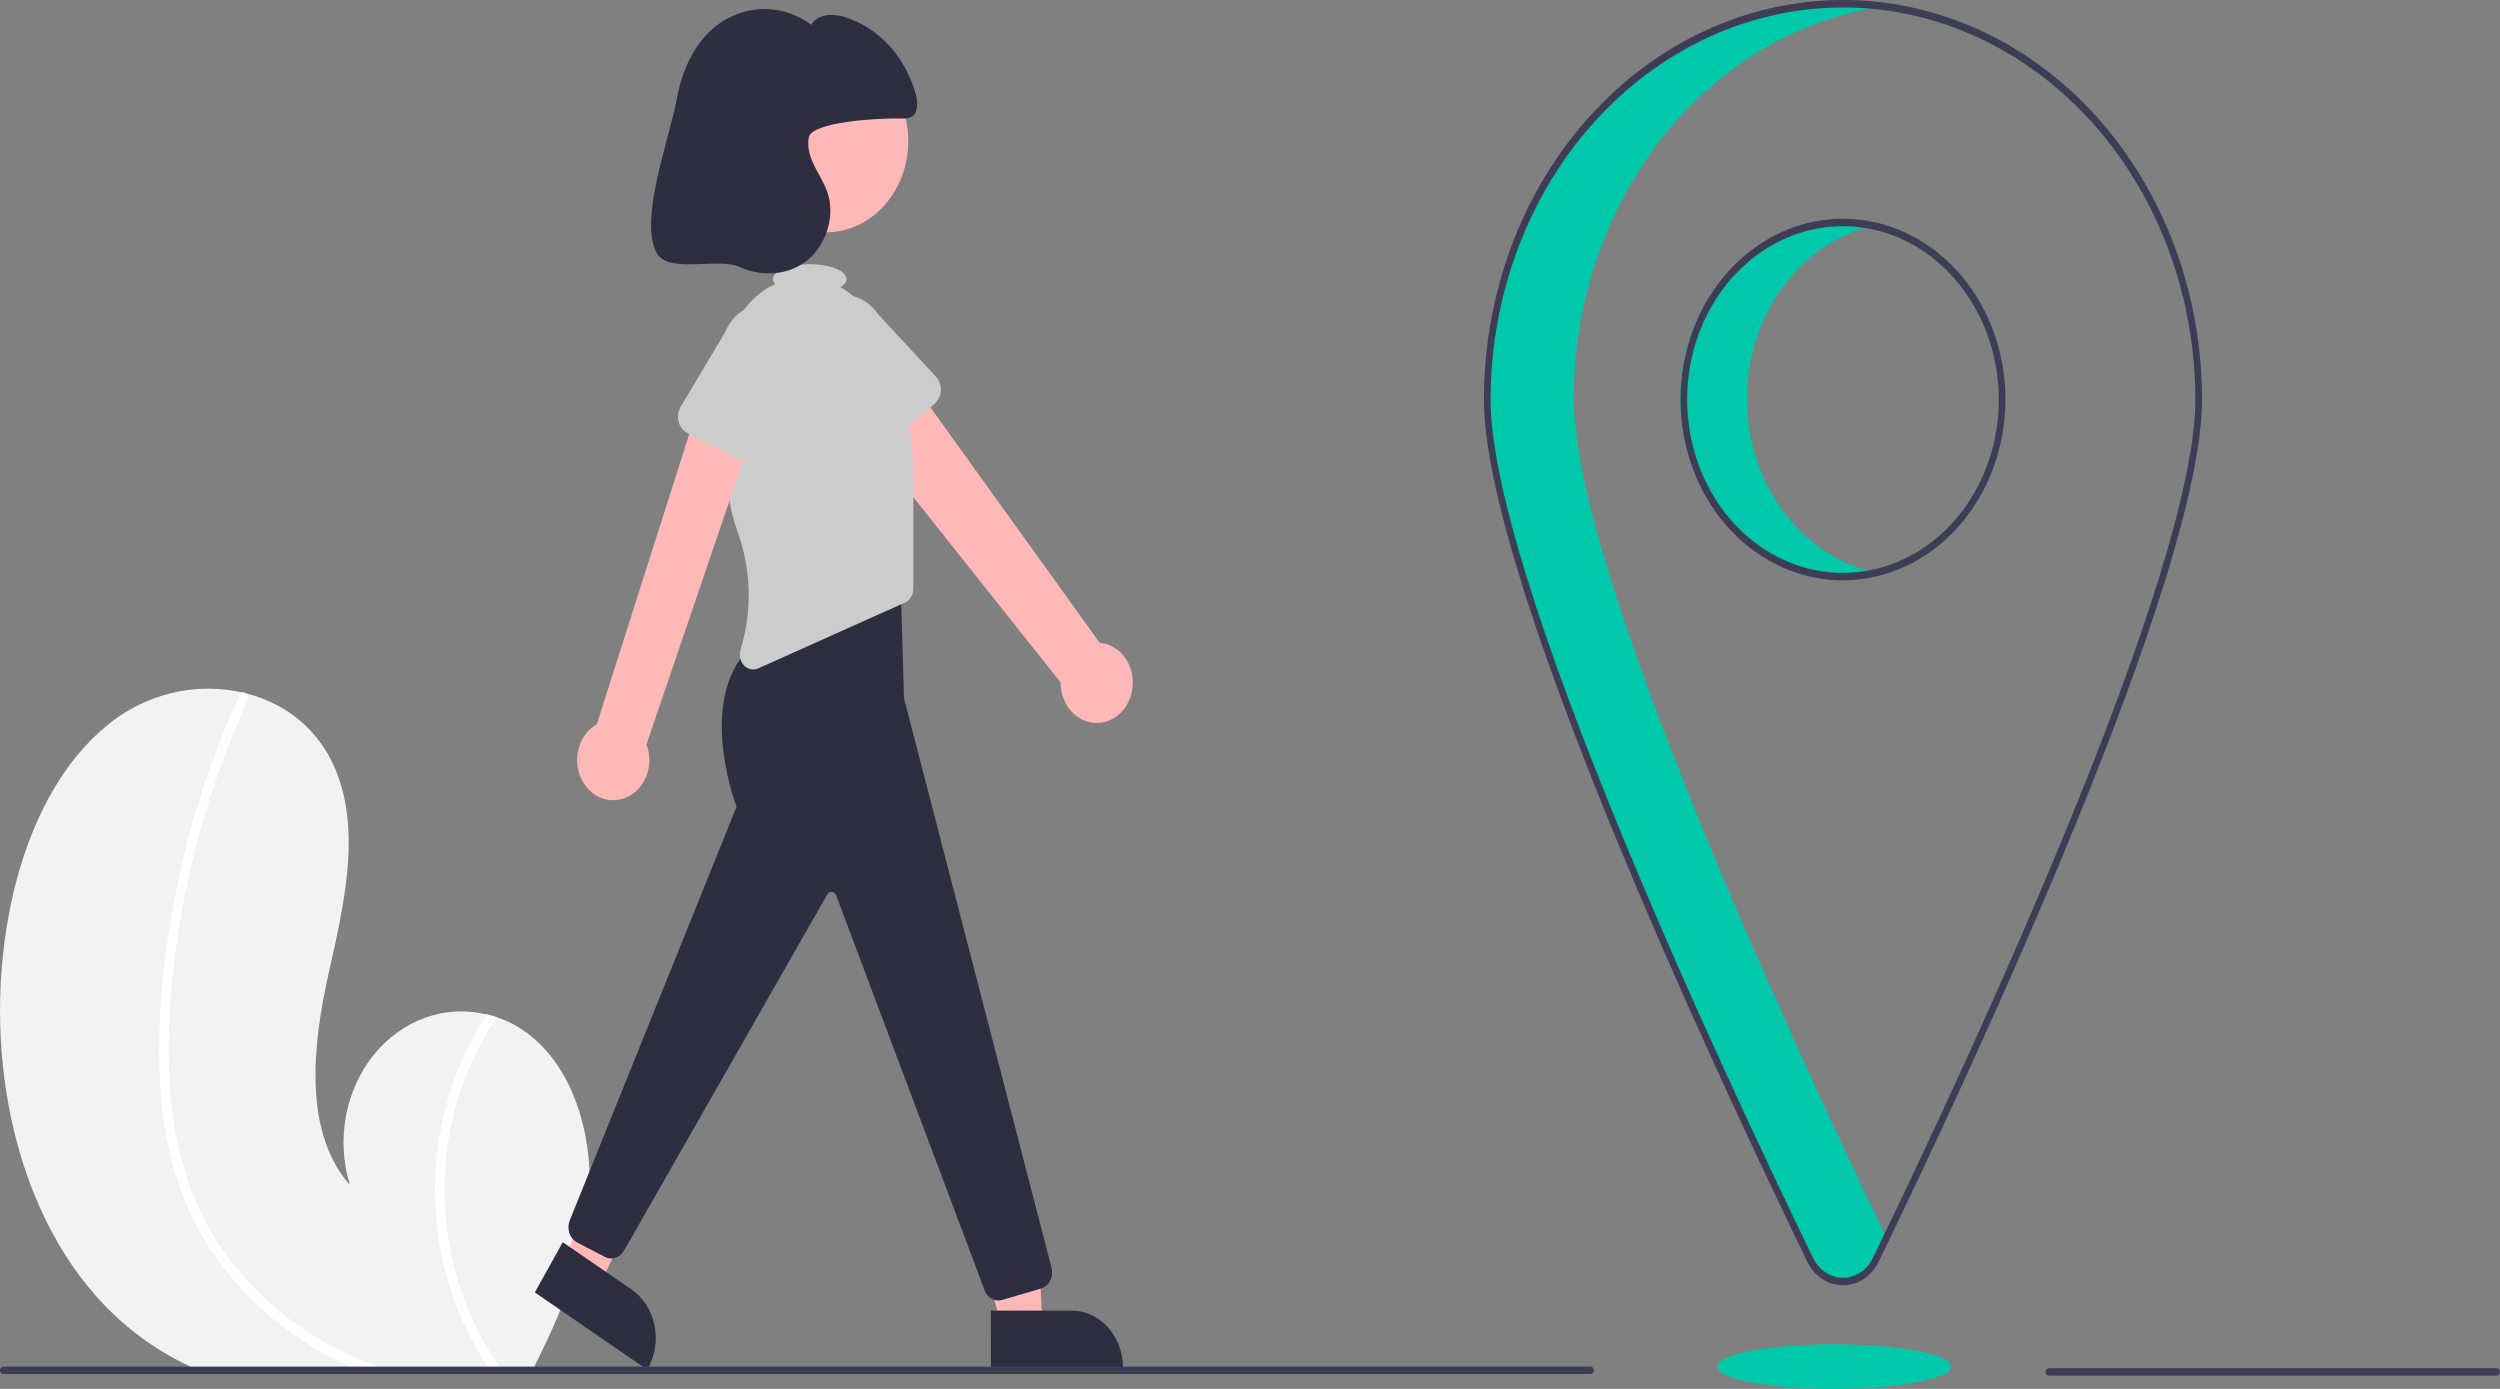 <svg width="432" height="240" viewBox="0 0 432 240" fill="none" xmlns="http://www.w3.org/2000/svg">
<rect x="0" y="0" width="432" height="240" fill="#808080" stroke="none"/>
<g clip-path="url(#clip0_53_266)">
<path d="M101.628 208.84C100.519 218.561 96.65 227.523 92.337 236.145C92.124 236.576 91.91 237 91.691 237.43H35.81C34.817 237.038 33.841 236.608 32.871 236.145C29.296 234.473 25.9 232.359 22.749 229.843C4.573 215.271 -2.425 187.735 0.739 163.064C2.696 147.729 8.747 132.078 20.52 123.823C26.913 119.494 34.538 118.008 41.873 119.659C42.063 119.698 42.254 119.743 42.444 119.794C48.599 121.336 54.085 125.165 57.208 131.339C62.821 142.435 59.478 156.177 56.718 168.525C53.963 180.88 52.474 195.657 60.459 204.767C59.288 200.958 59.049 196.871 59.768 192.926C60.487 188.981 62.137 185.32 64.549 182.319C66.961 179.319 70.047 177.087 73.491 175.854C76.935 174.621 80.612 174.431 84.144 175.304C84.721 175.438 85.293 175.593 85.859 175.785C87.215 176.227 88.522 176.837 89.756 177.604C99.174 183.456 102.984 196.935 101.628 208.84Z" fill="#F2F2F2"/>
<path d="M65.194 236.145C66.441 236.614 67.7 237.038 68.964 237.43H63.497C62.48 237.032 61.472 236.603 60.471 236.145C60.252 236.049 60.026 235.946 59.807 235.843C51.556 231.995 43.958 226.213 38.212 218.516C35.397 214.792 33.1 210.619 31.399 206.136C29.549 201.072 28.374 195.734 27.912 190.292C26.872 179.126 27.929 167.652 29.915 156.685C31.964 145.317 35.273 134.277 39.766 123.816C40.308 122.563 40.866 121.317 41.44 120.077C41.48 119.977 41.54 119.887 41.615 119.815C41.69 119.743 41.778 119.69 41.873 119.659C41.971 119.639 42.073 119.64 42.171 119.663C42.269 119.686 42.362 119.731 42.445 119.794C42.643 119.921 42.791 120.128 42.856 120.371C42.922 120.615 42.9 120.878 42.797 121.105C38.166 131.152 34.657 141.791 32.346 152.785C30.082 163.514 28.795 174.738 29.24 185.763C29.655 196.068 32.075 206.2 37.566 214.629C42.679 222.288 49.407 228.43 57.157 232.515C59.761 233.921 62.446 235.133 65.194 236.145Z" fill="white"/>
<path d="M87.233 237.43H85.114C84.814 237.006 84.525 236.576 84.242 236.145C80.074 229.842 77.232 222.576 75.928 214.886C74.151 204.115 75.535 192.995 79.877 183.167C81.09 180.412 82.518 177.781 84.144 175.304C84.722 175.438 85.293 175.593 85.859 175.785C81.575 182.098 78.695 189.449 77.452 197.237C76.418 204.051 76.67 211.029 78.193 217.728C79.716 224.427 82.476 230.699 86.298 236.145C86.604 236.582 86.916 237.012 87.233 237.43Z" fill="white"/>
<path d="M195.559 119.665C195.785 118.688 195.815 117.667 195.648 116.676C195.48 115.684 195.12 114.745 194.591 113.925C194.062 113.106 193.378 112.425 192.588 111.931C191.797 111.437 190.919 111.142 190.014 111.066L154.726 61.976L145.995 71.031L183.273 117.924C183.26 119.623 183.807 121.268 184.811 122.547C185.815 123.827 187.207 124.652 188.721 124.867C190.236 125.082 191.768 124.67 193.029 123.712C194.289 122.753 195.189 121.313 195.559 119.665Z" fill="#FFB8B8"/>
<path d="M161.496 69.774L150.344 79.277C150.026 79.547 149.66 79.739 149.271 79.837C148.881 79.936 148.477 79.94 148.086 79.85C147.694 79.759 147.325 79.576 147.003 79.312C146.682 79.048 146.415 78.71 146.221 78.321L139.427 64.695C138.193 62.881 137.656 60.596 137.934 58.342C138.211 56.088 139.281 54.048 140.908 52.67C142.535 51.292 144.587 50.688 146.614 50.99C148.64 51.293 150.476 52.477 151.719 54.284L161.741 65.096C162.028 65.405 162.252 65.78 162.397 66.195C162.542 66.609 162.605 67.053 162.581 67.497C162.558 67.941 162.449 68.374 162.262 68.767C162.074 69.16 161.813 69.504 161.496 69.774H161.496Z" fill="#CCCCCC"/>
<path d="M142.767 40.138C150.599 40.138 156.948 33.073 156.948 24.359C156.948 15.644 150.599 8.579 142.767 8.579C134.935 8.579 128.585 15.644 128.585 24.359C128.585 33.073 134.935 40.138 142.767 40.138Z" fill="#FFB8B8"/>
<path d="M173.039 229.044H180.118L179.444 214.301L168.996 214.302L173.039 229.044Z" fill="#FFB8B8"/>
<path d="M171.233 226.472L185.174 226.471H185.175C186.341 226.471 187.496 226.727 188.574 227.224C189.652 227.721 190.632 228.449 191.457 229.367C192.282 230.284 192.936 231.374 193.382 232.574C193.829 233.773 194.059 235.058 194.059 236.357V236.678L171.234 236.679L171.233 226.472Z" fill="#2F2E41"/>
<path d="M97.566 217.892L103.588 222.031L109.978 209.095L102.69 204.022L97.566 217.892Z" fill="#FFB8B8"/>
<path d="M97.244 214.648L109.104 222.8L109.105 222.8C110.098 223.482 110.96 224.376 111.642 225.429C112.324 226.481 112.814 227.674 113.082 228.937C113.35 230.2 113.392 231.51 113.206 232.792C113.019 234.073 112.607 235.301 111.994 236.405L111.842 236.679L92.424 223.332L97.244 214.648Z" fill="#2F2E41"/>
<path d="M172.527 224.721C172.001 224.721 171.487 224.542 171.054 224.21C170.621 223.877 170.29 223.405 170.104 222.857L144.498 154.739C144.443 154.572 144.348 154.426 144.223 154.316C144.098 154.206 143.948 154.137 143.79 154.115C143.632 154.094 143.471 154.121 143.326 154.195C143.181 154.268 143.057 154.385 142.968 154.532L107.791 216.19C107.447 216.765 106.929 217.182 106.331 217.367C105.734 217.552 105.097 217.492 104.535 217.199L99.722 214.699C99.106 214.376 98.627 213.797 98.39 213.086C98.152 212.375 98.174 211.589 98.45 210.896L127.269 139.416C126.64 137.712 120.502 120.221 129.933 111.58L129.999 111.534L155.571 98.842L156.216 120.669L181.705 219.073C181.801 219.443 181.83 219.831 181.789 220.214C181.748 220.596 181.639 220.966 181.468 221.301C181.297 221.636 181.067 221.93 180.793 222.165C180.518 222.4 180.204 222.572 179.87 222.67L173.193 224.625C172.976 224.689 172.752 224.721 172.527 224.721Z" fill="#2F2E41"/>
<path d="M155.959 66.913C154.985 62.564 153.604 58.181 151.755 56.157C151.074 55.42 150.435 54.636 149.841 53.812C148.597 52.068 147.031 50.641 145.25 49.626C145.902 49.223 146.284 48.742 146.284 48.224C146.284 46.804 143.44 45.654 139.932 45.654C136.425 45.654 133.581 46.804 133.581 48.224C133.59 48.388 133.627 48.55 133.692 48.698C133.757 48.847 133.847 48.98 133.958 49.089C131.668 50.128 129.678 51.847 128.204 54.057C126.731 56.268 125.831 58.886 125.602 61.627C124.782 71.403 124.543 83.898 127.418 91.802C129.829 98.338 130.021 105.628 127.957 112.309C127.817 112.775 127.8 113.275 127.908 113.751C128.015 114.226 128.244 114.658 128.565 114.994C128.886 115.33 129.287 115.556 129.721 115.646C130.154 115.736 130.602 115.686 131.011 115.502L156.385 104.124C156.813 103.933 157.179 103.603 157.436 103.179C157.694 102.754 157.832 102.253 157.832 101.741V84.46C157.852 78.548 157.223 72.655 155.959 66.913Z" fill="#CCCCCC"/>
<path d="M107.408 138.086C108.291 137.857 109.119 137.416 109.832 136.794C110.546 136.171 111.128 135.382 111.538 134.482C111.948 133.582 112.175 132.593 112.204 131.584C112.233 130.576 112.063 129.573 111.706 128.645L131.56 70.389L121.492 67.496L103.128 125.153C101.768 125.923 100.709 127.223 100.151 128.804C99.594 130.386 99.578 132.14 100.106 133.734C100.633 135.328 101.668 136.652 103.014 137.454C104.36 138.256 105.923 138.481 107.408 138.086V138.086Z" fill="#FFB8B8"/>
<path d="M131.477 81.443L118.755 74.817C118.393 74.628 118.072 74.355 117.813 74.016C117.555 73.677 117.365 73.279 117.257 72.851C117.149 72.423 117.125 71.974 117.187 71.535C117.248 71.095 117.395 70.676 117.615 70.305L125.347 57.313C126.225 55.259 127.799 53.676 129.724 52.911C131.649 52.147 133.768 52.262 135.617 53.232C137.465 54.202 138.893 55.948 139.587 58.088C140.281 60.227 140.185 62.585 139.319 64.646L135.321 79.527C135.206 79.953 135.01 80.347 134.747 80.681C134.483 81.015 134.158 81.282 133.793 81.464C133.428 81.646 133.033 81.738 132.633 81.734C132.233 81.731 131.839 81.631 131.477 81.443Z" fill="#CCCCCC"/>
<path d="M155.793 20.475C156.433 20.559 157.081 20.429 157.654 20.101C158.7 19.339 158.597 17.607 158.243 16.273C157.361 13.075 155.769 10.175 153.614 7.842C151.459 5.509 148.811 3.818 145.914 2.924C143.895 2.327 141.34 2.35 140.185 4.287C137.283 2.135 133.784 1.212 130.322 1.685C126.861 2.159 123.666 3.996 121.318 6.865C118.949 9.759 117.592 13.531 116.888 17.366C115.676 23.972 110.487 37.599 113.362 43.534C115.275 47.484 124.078 44.407 127.802 46.127C131.526 47.847 136.052 47.654 139.36 45.089C142.668 42.523 144.406 37.457 142.988 33.257C142.439 31.633 141.488 30.223 140.738 28.701C139.988 27.18 139.427 25.422 139.762 23.727C140.283 21.088 151.476 20.376 155.793 20.475Z" fill="#2F2E41"/>
<path d="M275.418 236.788C275.419 236.872 275.404 236.956 275.375 237.034C275.346 237.112 275.304 237.183 275.25 237.243C275.196 237.302 275.133 237.35 275.062 237.382C274.992 237.414 274.917 237.43 274.841 237.43H0.577C0.424 237.43 0.277 237.362 0.169 237.242C0.061 237.121 0 236.958 0 236.788C0 236.617 0.061 236.454 0.169 236.333C0.277 236.213 0.424 236.145 0.577 236.145H274.841C274.917 236.145 274.992 236.161 275.062 236.193C275.133 236.226 275.196 236.273 275.25 236.333C275.304 236.392 275.346 236.463 275.375 236.541C275.404 236.62 275.419 236.703 275.418 236.788Z" fill="#3F3D56"/>
<path d="M316.904 240C328.066 240 337.113 238.274 337.113 236.145C337.113 234.016 328.066 232.29 316.904 232.29C305.743 232.29 296.696 234.016 296.696 236.145C296.696 238.274 305.743 240 316.904 240Z" fill="#00C9AB"/>
<path d="M431.423 237.713H354.051C353.898 237.713 353.751 237.645 353.643 237.525C353.535 237.404 353.474 237.241 353.474 237.07C353.474 236.9 353.535 236.737 353.643 236.616C353.751 236.496 353.898 236.428 354.051 236.428H431.423C431.576 236.428 431.723 236.496 431.831 236.616C431.939 236.737 432 236.9 432 237.07C432 237.241 431.939 237.404 431.831 237.525C431.723 237.645 431.576 237.713 431.423 237.713Z" fill="#3F3D56"/>
<path d="M301.883 68.914C301.884 61.915 304.041 55.128 307.995 49.683C311.948 44.239 317.46 40.467 323.61 38.996C319.6 38.039 315.448 38.092 311.459 39.15C307.469 40.209 303.744 42.247 300.554 45.115C297.364 47.984 294.791 51.61 293.024 55.728C291.256 59.846 290.339 64.351 290.339 68.914C290.339 73.478 291.256 77.983 293.024 82.101C294.791 86.219 297.364 89.845 300.554 92.713C303.744 95.582 307.469 97.62 311.459 98.679C315.448 99.737 319.6 99.79 323.61 98.832C317.46 97.362 311.948 93.59 307.995 88.145C304.041 82.701 301.884 75.914 301.883 68.914Z" fill="#00C9AB"/>
<path d="M271.955 68.914C271.956 52.221 277.443 36.103 287.383 23.599C297.322 11.094 311.029 3.065 325.919 1.025C317.279 -0.154 308.512 0.722 300.198 3.595C291.885 6.468 284.214 11.272 277.694 17.689C271.173 24.107 265.952 31.992 262.375 40.822C258.797 49.653 256.946 59.228 256.942 68.914C256.942 99.596 297.494 186.116 312.724 217.53C313.277 218.673 314.098 219.628 315.1 220.294C316.101 220.96 317.246 221.311 318.413 221.311C319.58 221.311 320.725 220.96 321.726 220.294C322.728 219.628 323.549 218.673 324.102 217.53C324.672 216.354 325.282 215.092 325.919 213.768C309.523 179.709 271.955 98.448 271.955 68.914Z" fill="#00C9AB"/>
<path d="M318.465 222.08C317.192 222.091 315.941 221.713 314.848 220.987C313.755 220.26 312.863 219.213 312.269 217.961C295.475 183.325 256.418 99.478 256.418 69.041C256.418 50.73 262.955 33.169 274.591 20.222C286.228 7.274 302.01 0 318.466 0C334.922 0 350.704 7.274 362.341 20.222C373.977 33.169 380.514 50.73 380.514 69.041C380.514 99.481 341.456 183.325 324.663 217.961C324.068 219.214 323.176 220.26 322.083 220.987C320.99 221.713 319.738 222.091 318.465 222.08ZM318.466 1.285C302.322 1.305 286.844 8.45 275.428 21.152C264.012 33.855 257.591 51.077 257.573 69.041C257.573 99.185 296.534 182.8 313.285 217.351C313.788 218.392 314.536 219.262 315.448 219.868C316.36 220.475 317.403 220.795 318.466 220.795C319.528 220.795 320.571 220.475 321.483 219.868C322.395 219.262 323.143 218.392 323.647 217.351C340.398 182.801 379.359 99.188 379.359 69.041C379.341 51.077 372.92 33.855 361.504 21.152C350.088 8.45 334.61 1.305 318.466 1.285Z" fill="#3F3D56"/>
<path d="M318.466 100.282C312.913 100.282 307.484 98.45 302.867 95.017C298.249 91.585 294.651 86.705 292.525 80.997C290.4 75.288 289.844 69.006 290.928 62.946C292.011 56.886 294.685 51.319 298.612 46.95C302.538 42.58 307.541 39.605 312.988 38.399C318.434 37.194 324.08 37.812 329.21 40.177C334.341 42.542 338.726 46.546 341.811 51.684C344.896 56.821 346.543 62.862 346.543 69.041C346.535 77.324 343.574 85.264 338.31 91.121C333.047 96.978 325.91 100.273 318.466 100.282ZM318.466 39.084C313.141 39.084 307.936 40.841 303.508 44.132C299.081 47.424 295.63 52.102 293.592 57.576C291.555 63.05 291.021 69.073 292.06 74.885C293.099 80.696 295.663 86.034 299.428 90.223C303.193 94.413 307.99 97.266 313.213 98.422C318.435 99.578 323.849 98.984 328.768 96.717C333.688 94.45 337.893 90.61 340.851 85.684C343.809 80.757 345.388 74.966 345.388 69.041C345.38 61.099 342.541 53.484 337.494 47.868C332.447 42.252 325.604 39.093 318.466 39.084V39.084Z" fill="#3F3D56"/>
</g>
<defs>
<clipPath id="clip0_53_266">
<rect width="432" height="240" fill="white"/>
</clipPath>
</defs>
</svg>
